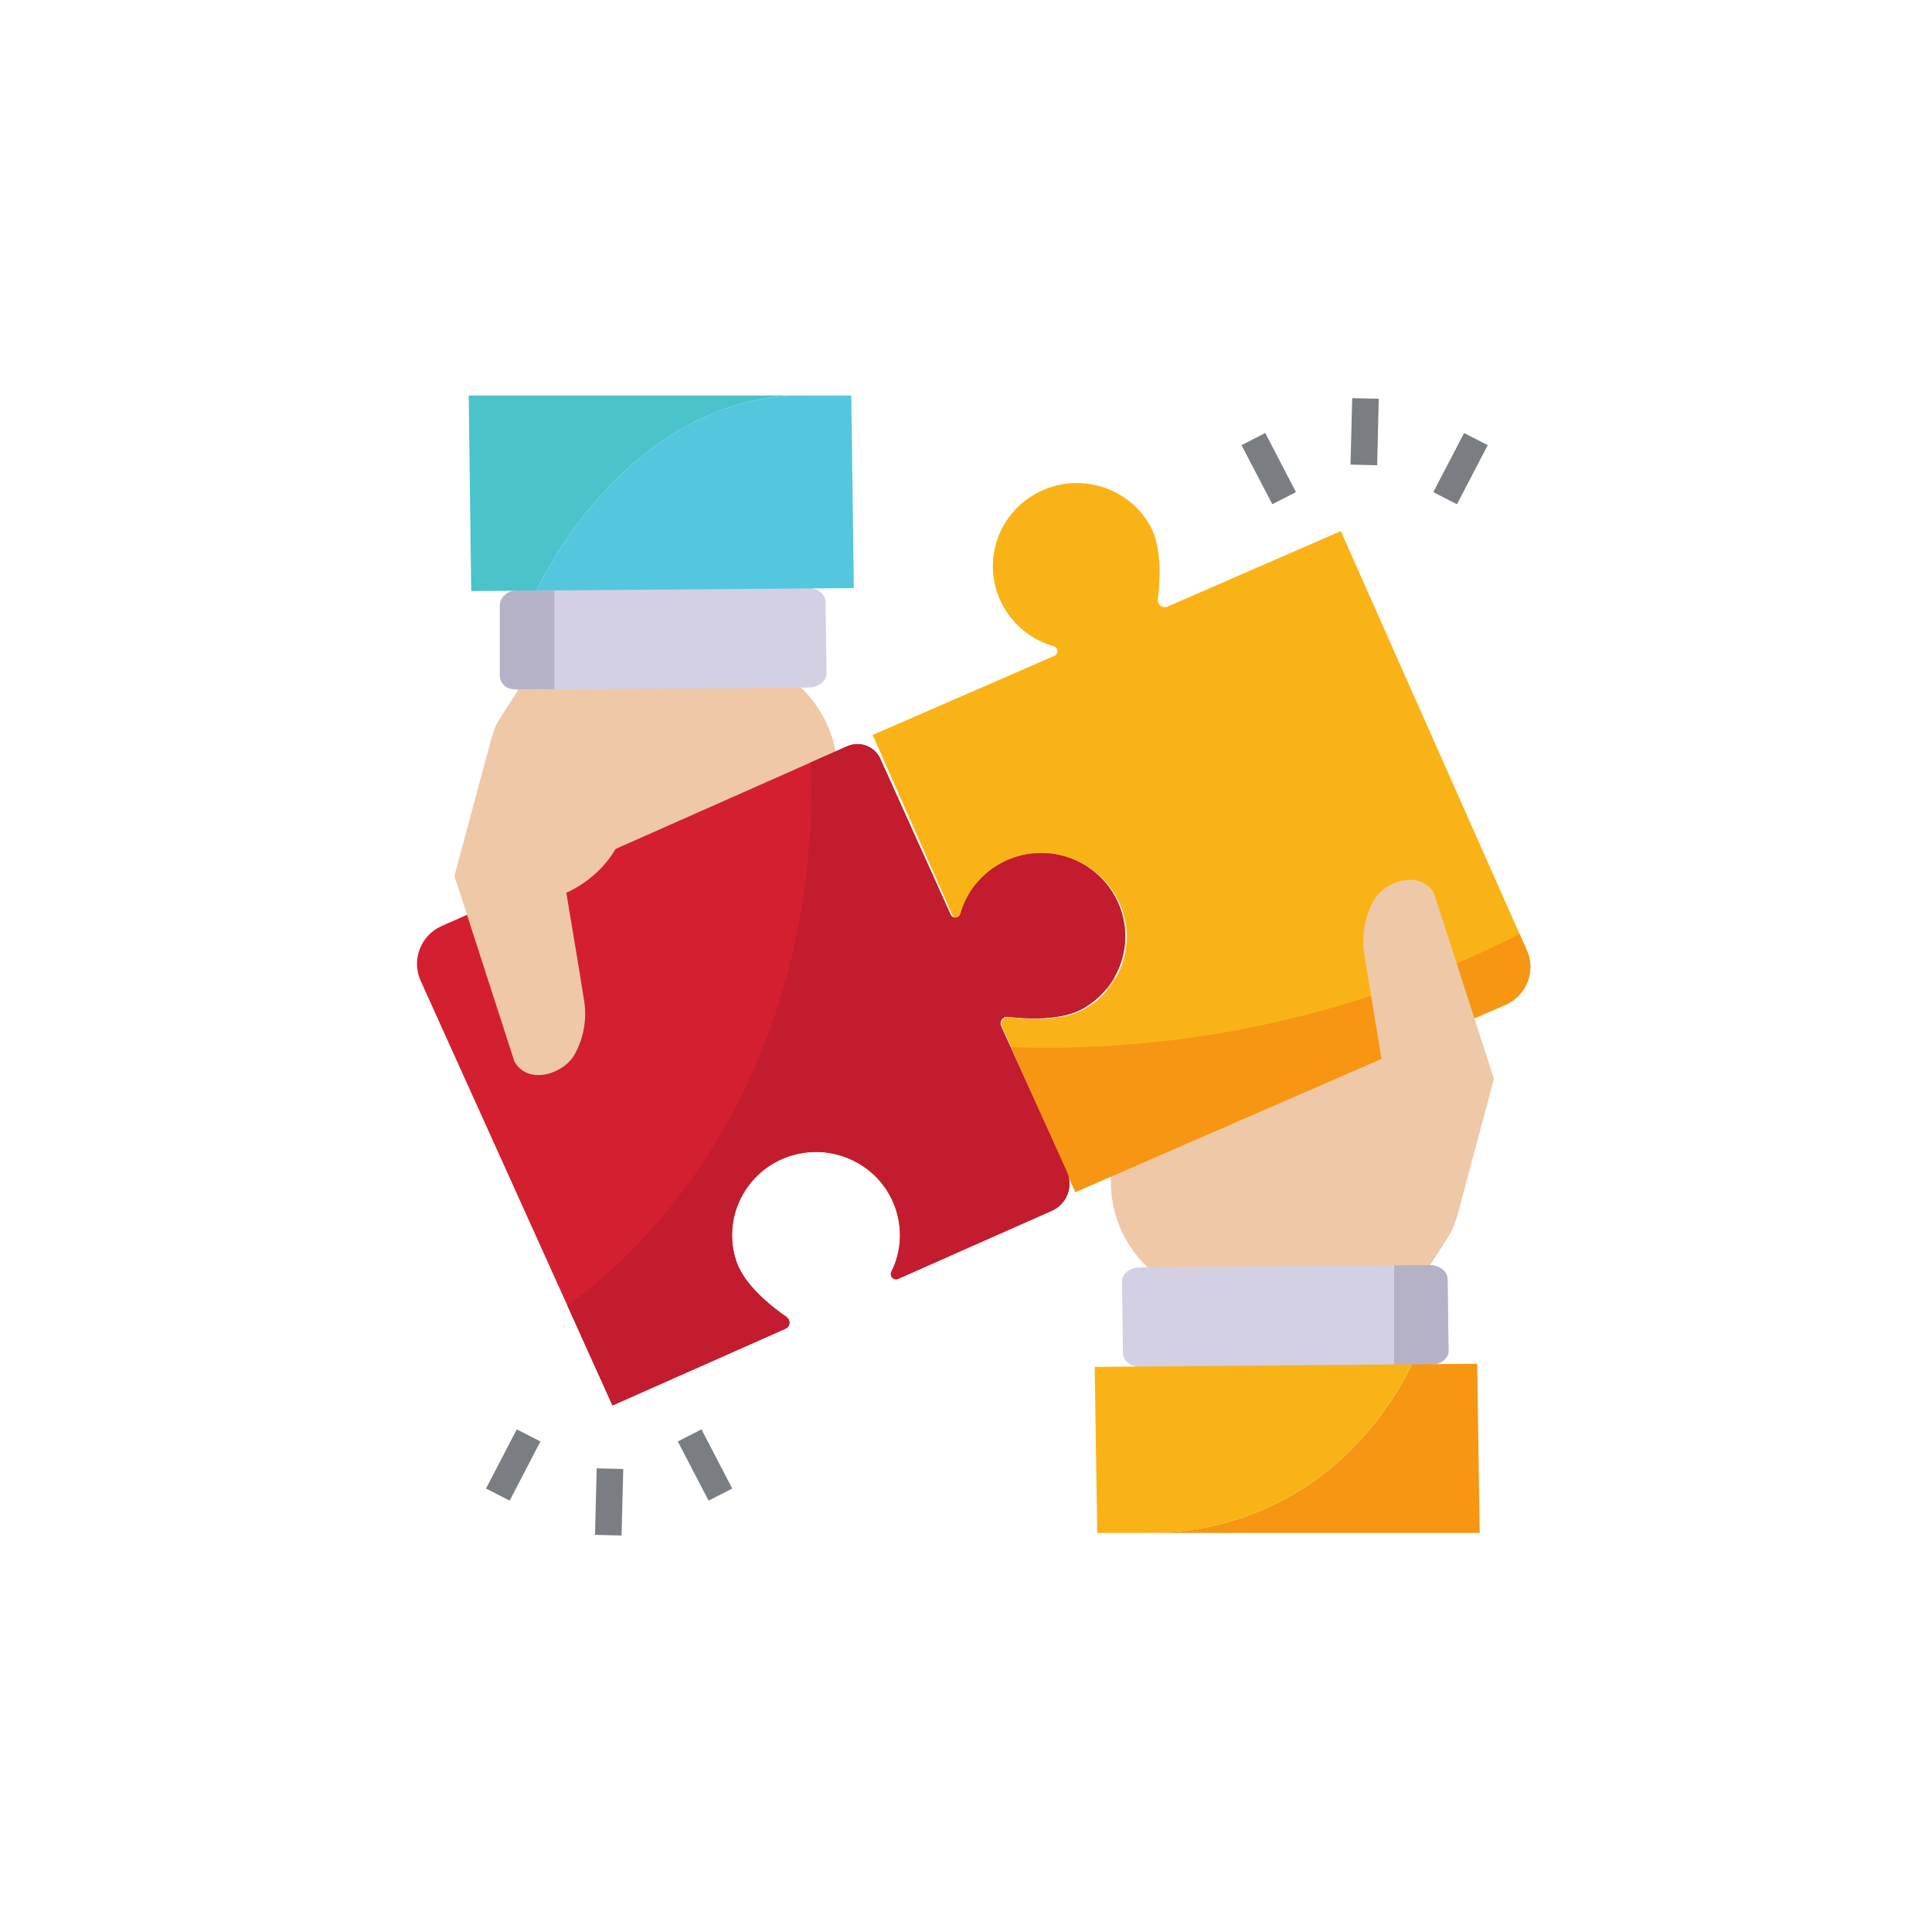 <svg xmlns="http://www.w3.org/2000/svg" xmlns:xlink="http://www.w3.org/1999/xlink" width="100" zoomAndPan="magnify" viewBox="0 0 75 75" height="100" preserveAspectRatio="xMidYMid meet" version="1.0"><defs><clipPath id="e10652661d"><path d="M 44 52 L 58 52 L 58 59.605 L 44 59.605 Z M 44 52 " clip-rule="nonzero"/></clipPath><clipPath id="5e569357eb"><path d="M 42 52 L 55 52 L 55 59.605 L 42 59.605 Z M 42 52 " clip-rule="nonzero"/></clipPath><clipPath id="3709deeb75"><path d="M 33.855 18.684 L 59.41 18.684 L 59.41 46.348 L 33.855 46.348 Z M 33.855 18.684 " clip-rule="nonzero"/></clipPath><clipPath id="7152f6754b"><path d="M 39.199 36.188 L 59.41 36.188 L 59.41 46.348 L 39.199 46.348 Z M 39.199 36.188 " clip-rule="nonzero"/></clipPath><clipPath id="0562137ab1"><path d="M 18 15.355 L 32 15.355 L 32 23 L 18 23 Z M 18 15.355 " clip-rule="nonzero"/></clipPath><clipPath id="eaa50bc9a4"><path d="M 20 15.355 L 34 15.355 L 34 23 L 20 23 Z M 20 15.355 " clip-rule="nonzero"/></clipPath><clipPath id="1aa320d2be"><path d="M 23.082 57 L 24.203 57 L 24.203 59.605 L 23.082 59.605 Z M 23.082 57 " clip-rule="nonzero"/></clipPath><clipPath id="4a1e9afc1c"><path d="M 52 15.355 L 54 15.355 L 54 19 L 52 19 Z M 52 15.355 " clip-rule="nonzero"/></clipPath></defs><path fill="#efc8a8" d="M 43.125 45.988 L 42.961 37.973 C 45.824 37.941 49.555 37.336 52.773 37.074 C 52.77 36.801 52.801 36.527 52.871 36.258 C 52.938 36.012 53.035 35.777 53.168 35.559 C 53.652 34.824 54.949 34.539 55.43 35.398 L 57.84 42.254 L 56.504 47.391 C 56.449 47.598 56.359 47.801 56.238 47.98 C 56.238 47.98 55.812 48.668 55.406 49.27 L 44.637 49.281 C 43.699 48.434 43.156 47.242 43.125 45.988 " fill-opacity="1" fill-rule="nonzero"/><path fill="#d4d0e3" d="M 56.234 52.438 C 56.238 52.738 55.918 52.984 55.52 52.988 L 54.121 52.996 L 44.32 53.074 C 43.922 53.078 43.598 52.84 43.594 52.539 L 43.555 49.746 C 43.551 49.445 43.867 49.199 44.266 49.195 L 54.121 49.117 L 55.465 49.109 C 55.863 49.105 56.188 49.344 56.195 49.645 L 56.234 52.438 " fill-opacity="1" fill-rule="nonzero"/><path fill="#b5b2c7" d="M 56.234 52.438 C 56.238 52.738 55.918 52.984 55.52 52.988 L 54.121 52.996 L 54.121 49.117 L 55.465 49.109 C 55.863 49.105 56.188 49.344 56.195 49.645 L 56.234 52.438 " fill-opacity="1" fill-rule="nonzero"/><g clip-path="url(#e10652661d)"><path fill="#f79613" d="M 57.441 59.508 L 44.586 59.508 C 48.922 59.508 52.719 57.156 54.816 52.965 L 57.344 52.941 L 57.441 59.508 " fill-opacity="1" fill-rule="nonzero"/></g><g clip-path="url(#5e569357eb)"><path fill="#fab317" d="M 54.816 52.961 C 52.719 57.156 48.922 59.508 44.586 59.508 L 42.594 59.508 L 42.496 53.062 L 54.816 52.961 " fill-opacity="1" fill-rule="nonzero"/></g><g clip-path="url(#3709deeb75)"><path fill="#fab317" d="M 38.898 39.855 L 41.746 46.277 L 58.441 39.008 C 59.258 38.652 59.633 37.707 59.273 36.895 L 52.051 20.617 L 45.316 23.551 C 45.184 23.605 45.023 23.543 44.965 23.41 C 44.945 23.367 44.941 23.316 44.945 23.27 C 45.035 22.574 45.117 21.25 44.648 20.406 C 43.77 18.848 41.785 18.293 40.211 19.164 C 38.641 20.031 38.078 22 38.957 23.555 C 39.375 24.301 40.078 24.852 40.902 25.086 C 41.012 25.117 41.074 25.227 41.043 25.332 C 41.023 25.391 40.984 25.438 40.93 25.461 L 33.875 28.531 C 34.199 29.27 36.23 33.84 36.965 35.508 C 37.012 35.609 37.133 35.656 37.234 35.609 C 37.289 35.586 37.332 35.539 37.348 35.484 C 37.844 33.77 39.648 32.777 41.379 33.27 C 43.109 33.758 44.109 35.547 43.613 37.262 C 43.375 38.082 42.82 38.773 42.07 39.191 C 41.219 39.656 39.883 39.574 39.176 39.484 C 39.027 39.469 38.895 39.57 38.879 39.715 C 38.871 39.762 38.879 39.812 38.898 39.855 " fill-opacity="1" fill-rule="nonzero"/></g><g clip-path="url(#7152f6754b)"><path fill="#f79613" d="M 39.25 40.652 L 41.746 46.277 L 58.441 39.008 C 59.258 38.652 59.633 37.707 59.273 36.895 L 58.988 36.258 C 58.273 36.625 57.539 36.969 56.789 37.297 C 51.273 39.707 45.277 40.855 39.25 40.652 " fill-opacity="1" fill-rule="nonzero"/></g><path fill="#efc8a8" d="M 51.113 44.133 C 51.289 43.762 51.5 43.355 51.742 42.93 C 52.438 41.723 53.652 41.23 53.652 41.23 C 53.652 41.23 53.129 38.09 52.961 37.043 C 52.844 36.305 52.984 35.555 53.355 34.906 C 53.867 34.125 55.199 33.797 55.672 34.691 L 57.996 41.883 L 56.535 47.328 " fill-opacity="1" fill-rule="nonzero"/><path fill="#efc8a8" d="M 32.512 29.902 L 32.676 37.918 C 29.812 37.949 26.082 38.551 22.867 38.812 C 22.871 39.09 22.836 39.363 22.766 39.629 C 22.703 39.875 22.602 40.109 22.473 40.328 C 21.988 41.062 20.688 41.348 20.207 40.492 L 17.801 33.633 L 19.133 28.5 C 19.188 28.289 19.277 28.09 19.398 27.91 C 19.398 27.91 19.824 27.219 20.23 26.617 L 31.004 26.609 C 31.938 27.457 32.484 28.645 32.512 29.902 " fill-opacity="1" fill-rule="nonzero"/><path fill="#d4d0e3" d="M 32.086 26.145 L 32.047 23.352 C 32.043 23.051 31.715 22.809 31.316 22.812 L 20.117 22.902 C 19.719 22.906 19.402 23.152 19.406 23.449 L 19.445 26.242 C 19.449 26.543 19.773 26.785 20.172 26.781 L 31.371 26.691 C 31.77 26.688 32.09 26.441 32.086 26.145 " fill-opacity="1" fill-rule="nonzero"/><path fill="#b5b2c7" d="M 21.516 26.754 L 19.941 26.754 C 19.645 26.754 19.402 26.516 19.402 26.219 L 19.402 23.574 C 19.402 23.219 19.695 22.93 20.055 22.93 L 21.516 22.93 L 21.516 26.754 " fill-opacity="1" fill-rule="nonzero"/><g clip-path="url(#0562137ab1)"><path fill="#4bc3ca" d="M 18.195 15.355 L 31.055 15.355 C 26.719 15.355 22.918 18.73 20.82 22.926 L 18.293 22.945 L 18.195 15.355 " fill-opacity="1" fill-rule="nonzero"/></g><g clip-path="url(#eaa50bc9a4)"><path fill="#54c7de" d="M 20.82 22.926 C 22.918 18.73 26.719 15.355 31.055 15.355 L 33.047 15.355 L 33.145 22.828 L 20.82 22.926 " fill-opacity="1" fill-rule="nonzero"/></g><path fill="#d41f31" d="M 43.531 35.383 C 43.988 36.832 43.363 38.402 42.031 39.156 C 41.184 39.629 39.848 39.555 39.137 39.469 C 38.992 39.453 38.859 39.555 38.84 39.699 C 38.836 39.75 38.844 39.797 38.863 39.84 L 41.414 45.488 C 41.676 46.066 41.414 46.738 40.836 46.996 C 40.836 46.996 40.836 47 40.836 47 C 39.172 47.734 36.156 49.074 34.867 49.645 C 34.766 49.691 34.645 49.645 34.602 49.543 C 34.574 49.488 34.574 49.426 34.602 49.371 C 35.398 47.773 34.73 45.836 33.117 45.051 C 31.5 44.262 29.547 44.922 28.754 46.523 C 28.371 47.289 28.312 48.172 28.59 48.98 C 28.902 49.895 29.949 50.719 30.531 51.125 C 30.652 51.207 30.684 51.375 30.602 51.492 C 30.574 51.531 30.535 51.562 30.492 51.582 L 23.777 54.559 L 16.328 38.07 C 15.965 37.262 16.328 36.312 17.145 35.949 L 32.891 28.969 C 33.379 28.754 33.953 28.969 34.172 29.453 C 34.172 29.457 34.172 29.457 34.172 29.457 C 34.902 31.07 36.312 34.191 36.902 35.504 C 36.949 35.605 37.066 35.652 37.172 35.605 C 37.227 35.582 37.266 35.535 37.285 35.48 C 37.766 33.762 39.566 32.758 41.297 33.238 C 42.363 33.531 43.203 34.336 43.531 35.383 " fill-opacity="1" fill-rule="nonzero"/><path fill="#c21c2e" d="M 42.031 39.156 C 41.184 39.629 39.848 39.555 39.141 39.469 C 38.992 39.453 38.859 39.555 38.84 39.703 C 38.836 39.75 38.844 39.797 38.863 39.84 L 41.414 45.488 C 41.676 46.066 41.414 46.742 40.836 47 C 39.172 47.734 36.156 49.074 34.867 49.645 C 34.766 49.691 34.645 49.645 34.598 49.543 C 34.574 49.488 34.574 49.426 34.602 49.375 C 35.398 47.773 34.73 45.836 33.117 45.051 C 31.5 44.262 29.547 44.922 28.754 46.523 C 28.371 47.289 28.312 48.172 28.59 48.98 C 28.902 49.895 29.949 50.723 30.531 51.125 C 30.656 51.211 30.684 51.375 30.602 51.492 C 30.574 51.531 30.535 51.562 30.488 51.582 L 23.777 54.559 L 22.027 50.684 C 27.707 46.547 31.492 39.156 31.492 30.727 C 31.492 30.348 31.484 29.973 31.469 29.598 L 32.887 28.969 C 33.379 28.754 33.953 28.969 34.172 29.453 C 34.898 31.07 36.312 34.191 36.902 35.504 C 36.949 35.605 37.066 35.652 37.172 35.605 C 37.227 35.582 37.266 35.535 37.285 35.477 C 37.77 33.762 39.566 32.758 41.301 33.238 C 43.035 33.719 44.047 35.5 43.562 37.219 C 43.328 38.039 42.781 38.734 42.031 39.156 " fill-opacity="1" fill-rule="nonzero"/><path fill="#efc8a8" d="M 24.523 31.754 C 24.348 32.125 24.141 32.535 23.895 32.957 C 23.203 34.164 21.984 34.656 21.984 34.656 C 21.984 34.656 22.512 37.797 22.676 38.848 C 22.793 39.582 22.652 40.336 22.281 40.98 C 21.773 41.766 20.441 42.09 19.965 41.195 L 17.641 34.004 L 19.105 28.562 " fill-opacity="1" fill-rule="nonzero"/><path fill="#7a7d82" d="M 26.312 55.957 L 27.23 55.488 L 28.426 57.785 L 27.508 58.254 L 26.312 55.957 " fill-opacity="1" fill-rule="nonzero"/><path fill="#7a7d82" d="M 18.867 57.785 L 20.062 55.488 L 20.98 55.957 L 19.785 58.254 L 18.867 57.785 " fill-opacity="1" fill-rule="nonzero"/><g clip-path="url(#1aa320d2be)"><path fill="#7a7d82" d="M 23.098 59.582 L 23.164 57 L 24.195 57.027 L 24.129 59.609 L 23.098 59.582 " fill-opacity="1" fill-rule="nonzero"/></g><path fill="#7a7d82" d="M 48.195 17.281 L 49.117 16.809 L 50.309 19.105 L 49.391 19.574 L 48.195 17.281 " fill-opacity="1" fill-rule="nonzero"/><path fill="#7a7d82" d="M 55.641 19.105 L 56.836 16.809 L 57.754 17.281 L 56.559 19.574 L 55.641 19.105 " fill-opacity="1" fill-rule="nonzero"/><g clip-path="url(#4a1e9afc1c)"><path fill="#7a7d82" d="M 52.426 18.035 L 52.492 15.457 L 53.523 15.48 L 53.461 18.062 L 52.426 18.035 " fill-opacity="1" fill-rule="nonzero"/></g></svg>